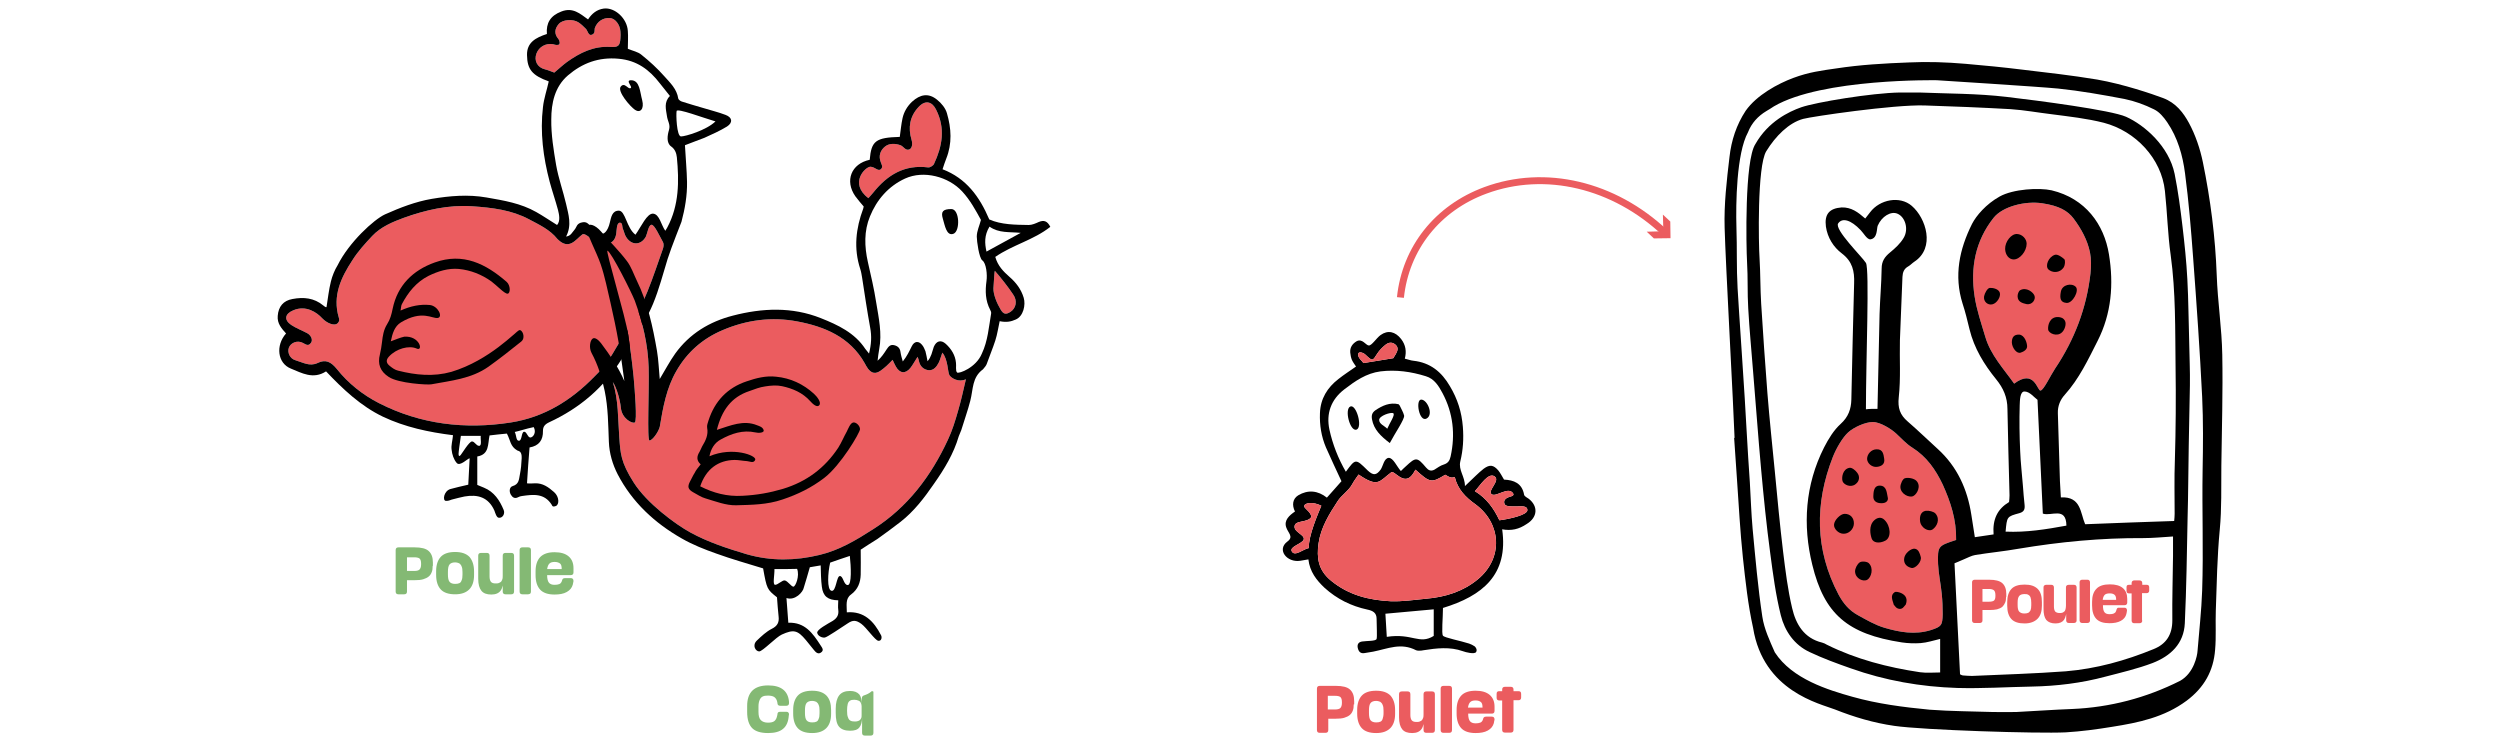 <?xml version="1.0" encoding="utf-8"?>
<!-- Generator: Adobe Illustrator 19.1.0, SVG Export Plug-In . SVG Version: 6.00 Build 0)  -->
<svg version="1.1" id="Calque_1" xmlns="http://www.w3.org/2000/svg" xmlns:xlink="http://www.w3.org/1999/xlink" x="0px" y="0px"
	 viewBox="241 379 1081.1 324" style="enable-background:new 241 379 1081.1 324;" xml:space="preserve">
<style type="text/css">
	.st0{fill:none;}
	.st1{enable-background:new    ;}
	.st2{fill:#84B974;}
	.st3{fill:#EB5C5F;}
</style>
<g>
	<g>
		<rect x="398" y="615.6" class="st0" width="104.9" height="26.4"/>
		<g class="st1">
			<path class="st2" d="M428.1,623.7c0,1.1-0.1,2-0.4,2.7c-0.3,0.8-0.7,1.4-1.3,1.9c-0.6,0.5-1.4,0.9-2.4,1.2
				c-1,0.3-2.2,0.4-3.7,0.4H417v4.9c0,0.4-0.1,0.7-0.3,0.9c-0.2,0.2-0.5,0.3-0.9,0.3h-2.5c-0.4,0-0.7-0.1-0.9-0.3
				c-0.2-0.2-0.3-0.5-0.3-0.9v-17.9c0-0.4,0.1-0.7,0.3-0.9c0.2-0.2,0.5-0.3,0.9-0.3h7c2.9,0,4.9,0.5,6.1,1.6c1.2,1.1,1.8,2.7,1.8,5
				V623.7z M420.2,620H417v5.9h3.2c1,0,1.8-0.2,2.2-0.6c0.4-0.4,0.7-1.1,0.7-2.2v-0.3c0-1.1-0.2-1.9-0.7-2.3
				C422,620.2,421.2,620,420.2,620z"/>
			<path class="st2" d="M446,626.1v1.6c0,2.7-0.7,4.8-2.1,6.2c-1.4,1.4-3.4,2.1-6.1,2.1c-2.8,0-4.9-0.7-6.2-2.1
				c-1.3-1.4-2-3.5-2-6.3v-1.6c0-2.7,0.7-4.8,2-6.2c1.3-1.4,3.4-2.1,6.2-2.1c2.8,0,4.8,0.7,6.2,2.1C445.3,621.3,446,623.4,446,626.1
				z M441,627.5v-1.1c0-1-0.1-1.9-0.4-2.5c-0.2-0.6-0.6-1-1-1.3c-0.5-0.2-1.1-0.4-1.8-0.4c-1.1,0-1.9,0.3-2.4,0.9
				c-0.5,0.6-0.7,1.7-0.7,3.2v1.1c0,1.5,0.2,2.6,0.7,3.2s1.3,0.9,2.4,0.9c0.8,0,1.4-0.1,1.8-0.3c0.5-0.2,0.8-0.6,1-1.2
				C440.9,629.4,441,628.5,441,627.5z"/>
			<path class="st2" d="M458.7,629c0,2.5-0.4,4.3-1.2,5.4c-0.8,1.1-2.1,1.7-4,1.7c-2,0-3.4-0.5-4.3-1.6c-0.9-1.1-1.4-2.8-1.4-5.2
				v-10c0-0.4,0.1-0.7,0.3-0.9c0.2-0.2,0.5-0.3,0.9-0.3h2.5c0.4,0,0.7,0.1,0.9,0.3c0.2,0.2,0.3,0.5,0.3,0.9v9c0,1,0.2,1.8,0.6,2.3
				c0.4,0.5,1.1,0.7,2,0.7c0.5,0,0.9,0,1.2-0.1c0.3-0.1,0.7-0.3,1-0.5c0.3-0.2,0.5-0.6,0.7-1.1c0.2-0.5,0.2-1.1,0.2-1.8v-8.5
				c0-0.4,0.1-0.7,0.3-0.9c0.2-0.2,0.5-0.3,0.9-0.3h2.5c0.4,0,0.7,0.1,0.9,0.3c0.2,0.2,0.3,0.5,0.3,0.9v15.5c0,0.4-0.1,0.7-0.3,0.9
				c-0.2,0.2-0.5,0.3-0.9,0.3h-2.5c-0.4,0-0.7-0.1-0.9-0.3c-0.2-0.2-0.3-0.5-0.3-0.9V629z"/>
			<path class="st2" d="M469.4,636h-2.5c-0.4,0-0.7-0.1-0.9-0.3c-0.2-0.2-0.3-0.5-0.3-0.9v-17.9c0-0.4,0.1-0.7,0.3-0.9
				c0.2-0.2,0.5-0.3,0.9-0.3h2.5c0.4,0,0.7,0.1,0.9,0.3c0.2,0.2,0.3,0.5,0.3,0.9v17.9c0,0.4-0.1,0.7-0.3,0.9
				C470.1,635.8,469.8,636,469.4,636z"/>
			<path class="st2" d="M488.7,631.8c-0.4,1.4-1.2,2.4-2.6,3.2c-1.4,0.8-3.2,1.1-5.3,1.1c-2.8,0-4.9-0.7-6.2-2.1
				c-1.3-1.4-2-3.5-2-6.3v-1.6c0-2.8,0.7-4.8,2-6.2c1.4-1.4,3.4-2.1,6.2-2.1c2.7,0,4.7,0.6,6.1,1.8c1.4,1.2,2.1,2.9,2.1,5.1v1.8
				c0,0.4-0.1,0.7-0.3,0.9c-0.2,0.2-0.5,0.3-0.8,0.3h-10.3c0,1.6,0.3,2.7,0.8,3.3c0.5,0.6,1.3,0.9,2.4,0.9c0.8,0,1.5-0.1,2-0.3
				c0.5-0.2,0.8-0.5,1-0.9c0-0.1,0.1-0.3,0.2-0.5c0.1-0.4,0.2-0.7,0.4-0.9c0.2-0.2,0.5-0.3,1-0.3h2.4c0.8,0,1.2,0.4,1.2,1.3
				C488.9,630.9,488.8,631.3,488.7,631.8z M480.9,622c-1,0-1.8,0.2-2.3,0.7s-0.8,1.2-1,2.4h6.3v-0.1c0-1.1-0.2-1.9-0.7-2.3
				S481.9,622,480.9,622z"/>
		</g>
	</g>
	<g>
		<rect x="763.5" y="675.5" class="st0" width="182.4" height="26.4"/>
		<g class="st1">
			<path class="st3" d="M826.4,683.6c0,1.1-0.1,2-0.4,2.7c-0.3,0.8-0.7,1.4-1.3,1.9c-0.6,0.5-1.4,0.9-2.4,1.2
				c-1,0.3-2.2,0.4-3.7,0.4h-3.2v4.9c0,0.4-0.1,0.7-0.3,0.9c-0.2,0.2-0.5,0.3-0.9,0.3h-2.5c-0.4,0-0.7-0.1-0.9-0.3
				c-0.2-0.2-0.3-0.5-0.3-0.9v-17.9c0-0.4,0.1-0.7,0.3-0.9c0.2-0.2,0.5-0.3,0.9-0.3h7c2.9,0,4.9,0.5,6.1,1.6c1.2,1.1,1.8,2.7,1.8,5
				V683.6z M818.4,679.9h-3.2v5.9h3.2c1,0,1.8-0.2,2.2-0.6c0.4-0.4,0.7-1.1,0.7-2.2v-0.3c0-1.1-0.2-1.9-0.7-2.3
				C820.2,680.1,819.5,679.9,818.4,679.9z"/>
			<path class="st3" d="M844.3,686.1v1.6c0,2.7-0.7,4.8-2.1,6.2c-1.4,1.4-3.4,2.1-6.1,2.1c-2.8,0-4.9-0.7-6.2-2.1
				c-1.3-1.4-2-3.5-2-6.3v-1.6c0-2.7,0.7-4.8,2-6.2c1.3-1.4,3.4-2.1,6.2-2.1c2.8,0,4.8,0.7,6.2,2.1
				C843.6,681.3,844.3,683.3,844.3,686.1z M839.3,687.4v-1.1c0-1-0.1-1.9-0.4-2.5c-0.2-0.6-0.6-1-1-1.3c-0.5-0.2-1.1-0.4-1.8-0.4
				c-1.1,0-1.9,0.3-2.4,0.9c-0.5,0.6-0.7,1.7-0.7,3.2v1.1c0,1.5,0.2,2.6,0.7,3.2s1.3,0.9,2.4,0.9c0.8,0,1.4-0.1,1.8-0.3
				c0.5-0.2,0.8-0.6,1-1.2C839.1,689.3,839.3,688.5,839.3,687.4z"/>
			<path class="st3" d="M856.9,688.9c0,2.5-0.4,4.3-1.2,5.4c-0.8,1.1-2.1,1.7-4,1.7c-2,0-3.4-0.5-4.3-1.6c-0.9-1.1-1.4-2.8-1.4-5.2
				v-10c0-0.4,0.1-0.7,0.3-0.9c0.2-0.2,0.5-0.3,0.9-0.3h2.5c0.4,0,0.7,0.1,0.9,0.3c0.2,0.2,0.3,0.5,0.3,0.9v9c0,1,0.2,1.8,0.6,2.3
				s1.1,0.7,2,0.7c0.5,0,0.9,0,1.2-0.1s0.7-0.3,1-0.5c0.3-0.2,0.5-0.6,0.7-1.1c0.2-0.5,0.2-1.1,0.2-1.8v-8.5c0-0.4,0.1-0.7,0.3-0.9
				c0.2-0.2,0.5-0.3,0.9-0.3h2.5c0.4,0,0.7,0.1,0.9,0.3c0.2,0.2,0.3,0.5,0.3,0.9v15.5c0,0.4-0.1,0.7-0.3,0.9
				c-0.2,0.2-0.5,0.3-0.9,0.3h-2.5c-0.4,0-0.7-0.1-0.9-0.3c-0.2-0.2-0.3-0.5-0.3-0.9V688.9z"/>
			<path class="st3" d="M867.7,695.9h-2.5c-0.4,0-0.7-0.1-0.9-0.3c-0.2-0.2-0.3-0.5-0.3-0.9v-17.9c0-0.4,0.1-0.7,0.3-0.9
				c0.2-0.2,0.5-0.3,0.9-0.3h2.5c0.4,0,0.7,0.1,0.9,0.3c0.2,0.2,0.3,0.5,0.3,0.9v17.9c0,0.4-0.1,0.7-0.3,0.9
				C868.4,695.8,868.1,695.9,867.7,695.9z"/>
			<path class="st3" d="M887,691.7c-0.4,1.4-1.2,2.4-2.6,3.2c-1.4,0.8-3.2,1.1-5.3,1.1c-2.8,0-4.9-0.7-6.2-2.1c-1.3-1.4-2-3.5-2-6.3
				v-1.6c0-2.8,0.7-4.8,2-6.2s3.4-2.1,6.2-2.1c2.7,0,4.7,0.6,6.1,1.8s2.1,2.9,2.1,5.1v1.8c0,0.4-0.1,0.7-0.3,0.9
				c-0.2,0.2-0.5,0.3-0.8,0.3h-10.3c0,1.6,0.3,2.7,0.8,3.3c0.5,0.6,1.3,0.9,2.4,0.9c0.8,0,1.5-0.1,2-0.3c0.5-0.2,0.8-0.5,1-0.9
				c0-0.1,0.1-0.3,0.2-0.5c0.1-0.4,0.2-0.7,0.4-0.9c0.2-0.2,0.5-0.3,1-0.3h2.4c0.8,0,1.2,0.4,1.2,1.3
				C887.1,690.8,887.1,691.3,887,691.7z M879.1,681.9c-1,0-1.8,0.2-2.3,0.7s-0.8,1.2-1,2.4h6.3v-0.1c0-1.1-0.2-1.9-0.7-2.3
				S880.2,681.9,879.1,681.9z"/>
			<path class="st3" d="M895.5,694.6c0,0.4-0.1,0.7-0.3,0.9c-0.2,0.2-0.5,0.3-0.9,0.3h-2.5c-0.4,0-0.7-0.1-0.9-0.3
				c-0.2-0.2-0.3-0.5-0.3-0.9v-12.7h-1.3c-0.7,0-1.1-0.4-1.1-1.1V679c0-0.8,0.4-1.1,1.1-1.1h1.3v-0.7c0-0.4,0.1-0.7,0.3-0.9
				s0.5-0.3,0.9-0.3h2.5c0.4,0,0.7,0.1,0.9,0.3c0.2,0.2,0.3,0.5,0.3,0.9v0.7h2.2c0.8,0,1.1,0.4,1.1,1.2v1.5c0,0.4-0.1,0.7-0.3,0.9
				s-0.5,0.3-0.8,0.3h-2.2V694.6z"/>
		</g>
	</g>
	<g>
		<path class="st3" d="M380.3,516.6c-2.2-2.4-6.9-5.8-12.5-3.4c-3.6,1.5-4.1,4.1-0.9,6.3c2.1,1.4,4.5,2.3,6.8,3.5
			c1.8,0.9,2.7,3,1.8,4.2c-1.1,1.6-2,0.9-3.5,0.1c-2.4-1.3-5.3-0.1-6.1,2.1c-0.7,2,0.4,4.7,2.9,5.4c3.1,0.9,6.1,2.8,9.5,1.2
			c3.6-1.8,5.9-0.4,8.3,2.5c5,6.3,11.3,11.3,18.4,14.9c17.9,9.1,37.1,11.4,56.9,8.3c14.5-2.3,26.2-9.6,36.3-20c2-2,4-4,5.6-6.4
			c2.8-4.1,5-8.6,7.9-12.7c7.8-11,11.6-23.7,16-36.1c0.3-0.9,0.4-2.1,0-2.8c-1.4-2.4-3.7-7.7-5-7.5c-1.3,0.2-1.7,3.6-2.4,5.1
			c-2,3.7-6,4-8.4,0.4c-0.8-1.1-1-2.6-1.6-3.9c-0.3-0.7,0-2.6-1.3-2.5c-1.4,0.1-1.3,3.3-1.5,4.6c-0.6,4.6-4.1,5.3-8,4.1
			c-2.2-0.7-5.4-4.6-6.7-3.6c-2.8,2.1-5.6,6.9-10.5,2.2c-0.1-0.1-0.2-0.2-0.3-0.3c-3.2-4-7.8-6.1-12.1-8.4
			c-7.6-4.1-16.1-5.1-24.7-5.7c-10.3-0.7-20.1,1.6-29.6,5c-4.9,1.8-9.9,3.9-13.6,7.8c-3.1,3.3-6.2,6.7-8.6,10.5
			c-4.9,7.5-8.7,15.4-5.9,24.8c0.2,0.8,0.5,1.5-0.6,2.6C385.6,520,382.5,518.9,380.3,516.6z"/>
		<path class="st3" d="M497,394c-1.5,0.7-1.9-1.8-2.6-2.5c-1-1-2-2-3.2-2.8c-2.4-1.6-6.9-1.3-8.6,0.7c-1.7,2-2.1,4.2-0.1,6.5
			c0.4,0.4,1,2.3-0.1,2.5c-1.1,0.2-1.7-0.2-2.3-0.3c-3.2-0.5-6,1.2-7.1,4c-1.2,3.2,0.4,6.1,3.7,6.9c1.3,0.3,2.6,0.9,4,1.4
			c1.8-1.5,3.6-3.2,5.5-4.6c5.6-4,11.6-7,18.9-6.5c3.2,0.2,4-0.5,4.2-3.7c0.1-1,0.1-2,0-3c-0.2-3-2.3-5.7-4.6-5.8
			c-2.9-0.2-5.5,1.5-6.5,4.4C498,392,498.5,393.4,497,394z"/>
		<g>
			<path d="M537.2,441.8c0.3,5.7,0.8,10.8,0.9,15.9c0.1,5.8-0.9,11.6-2.4,17.2c-0.1,0.4-4.4,11-6,16.1c-2,6.5-3.7,13.1-6.3,19.4
				c-2.2,5.3-5.3,10.3-8.1,15.4c-1.6,2.8-3.6,5.4-5.3,8.2c-7.7,12.5-18.3,21.5-31.5,27.6c-1.9,0.9-2.7,1.9-2.7,3.7
				c0.1,4-1.7,6.5-5.8,7.2c-0.4,5.2-0.8,10.2-1.1,15.5c1.2,0.2,2.5,0,3.5,0c3.3-0.1,5.7,1.6,8.2,3.8c2.3,2,2.3,5.4,0.8,6
				s-1.6-0.1-1.8-0.5c-3.2-5.1-8-4.5-12.9-3.8c-0.6,0.1-1.1,0.2-1.6,0.5c-1.5,0.8-2.5,0.1-3.2-1.1c-0.8-1.4-0.6-3.3,0.8-3.7
				c2.8-0.8,2.7-3,3.1-4.9c0.5-2.4,0.7-4.8,0.8-7.2c0.1-3.1-1.3-3-1.9-3.3c-3.1-1.8-2.9-4.3-4.5-7.3c-2.4,0.2-4.9,0.5-7.5,0.8
				c-0.8,3.7,0,8.2-5.3,9.1c0,4.2,0,8.1,0,12.3c0.9,0.4,1.9,0.8,2.9,1.2c4.4,1.8,6.8,5.5,8.5,9.6c0.7,1.6-0.4,3.6-2.1,3.4
				c-1-0.1-1.5-2-1.9-3.1c-2.6-5.8-7.2-7.1-12.9-6.1c-1.7,0.3-3.3,0.8-5,1.2c-1.1,0.2-1.7,0.8-3.1,0.7c-1.5-0.1-0.9-4.2,1.9-5.1
				c2.4-0.7,4.9-1.2,7.8-1.9c0.2-3.4,0.4-8.1,0.6-11.4c-0.7-0.1-4.2,3.7-5.6,2c-1.3-1.5-2-3.7-2.2-5.7c-0.3-1.9,0.4-3.9,0.6-6.3
				c-10.5-1.3-20.8-3.5-30.3-8c-9.6-4.6-17.3-11.9-24.6-19.6c-5.6,3.6-10.5,0.7-15.2-1.2c-5.8-2.3-6.7-10-2.1-15.2
				c-1.9-2.1-3.9-4.3-3.6-7.6c0.3-4,2.4-6.6,6.4-7.3c4.8-0.9,9.3-0.5,13.3,2.8c0.3,0.3,0.7,0.5,1,0.7c0.1,0.1,0.3,0,0.4,0
				c0.6-3.7,1-7.5,1.9-11.1c0.6-2.4,1.6-4.9,2.9-7c4.9-9.9,15.7-19.8,20.5-22c6.5-2.9,13.2-5.5,20.2-6.7c7.8-1.3,15.7-2,23.7-0.6
				c7.5,1.3,14.8,2.5,21.5,6.3c2.7,1.5,6.4,4,9,5.6c1.5-1.7,0.9-4.5,0.4-6.5c-1.1-4.1-2.5-8.1-3.6-12.2c-2.8-10.6-4.2-21.4-2.9-32.3
				c0.4-3.7,1.7-7.4,2.5-11.1c-7.2-2.6-9.3-5.2-9.4-11.4c-0.1-5.4,3.7-7.5,8.6-9.1c-0.4-4.7,1.5-7.9,6.2-9.7c5-2,8.1,0.9,11.6,3.4
				c1.6-2.5,3.8-4.3,6.8-4.7c4.8-0.6,10.1,4.3,10.4,9.7c0.2,2.5,0,5.1,0,7.7c2.1,0.9,4.4,1.3,5.9,2.6c3.5,2.8,6.9,5.9,9.9,9.3
				c2.5,2.8,5.4,5.5,6,9.6c0.1,0.5,0.9,1.1,1.5,1.3c3.1,1,6.2,1.9,9.3,2.8c3.2,1,6.6,1.8,9.7,3c2.9,1.1,3.2,3.3,0.6,5
				c-3.1,1.9-6.5,3.4-9.8,4.9C542.9,439.7,540.1,440.6,537.2,441.8z M467.6,565.7c1.2-0.1,1.5,2.4,2.7,2.5c1.2,0,2.8-2.1,1.5-4.5
				c-3.8,0.8-5.8,1.6-8.2,2.1c0.8,1.6,0.5,3.8,1.8,3.8C466.8,569.6,466.4,565.9,467.6,565.7z M380.3,516.6
				c-2.2-2.4-6.9-5.8-12.5-3.4c-3.6,1.5-4.1,4.1-0.9,6.3c2.1,1.4,4.5,2.3,6.8,3.5c1.8,0.9,2.7,3,1.8,4.2c-1.1,1.6-2,0.9-3.5,0.1
				c-2.4-1.3-5.3-0.1-6.1,2.1c-0.7,2,0.4,4.7,2.9,5.4c3.1,0.9,6.1,2.8,9.5,1.2c3.6-1.8,5.9-0.4,8.3,2.5c5,6.3,11.3,11.3,18.4,14.9
				c17.9,9.1,37.1,11.4,56.9,8.3c14.5-2.3,26.2-9.6,36.3-20c2-2,4-4,5.6-6.4c2.8-4.1,5-8.6,7.9-12.7c7.8-11,11.6-23.7,16-36.1
				c0.3-0.9,0.4-2.1,0-2.8c-1.4-2.4-3.7-7.7-5-7.5c-1.3,0.2-1.7,3.6-2.4,5.1c-2,3.7-6,4-8.4,0.4c-0.8-1.1-1-2.6-1.6-3.9
				c-0.3-0.7,0-2.6-1.3-2.5c-1.4,0.1-1.3,3.3-1.5,4.6c-0.6,4.6-4.1,5.3-8,4.1c-2.2-0.7-5.4-4.6-6.7-3.6c-2.8,2.1-5.6,6.9-10.5,2.2
				c-0.1-0.1-0.2-0.2-0.3-0.3c-3.2-4-7.8-6.1-12.1-8.4c-7.6-4.1-16.1-5.1-24.7-5.7c-10.3-0.7-20.1,1.6-29.6,5
				c-4.9,1.8-9.9,3.9-13.6,7.8c-3.1,3.3-6.2,6.7-8.6,10.5c-4.9,7.5-8.7,15.4-5.9,24.8c0.2,0.8,0.5,1.5-0.6,2.6
				C385.6,520,382.5,518.9,380.3,516.6z M515.8,480.5c2.5-3.5,5-9.4,7.7-9.1c2.7,0.3,3.4,4.9,5.2,7.4c0.3-0.6,0.7-1,0.9-1.5
				c5.1-9.6,5.1-19.9,4.1-30.3c-0.2-1.8-0.8-3.5-2.5-4.7c-2.1-1.5-1.6-4.8-0.9-7.1c0.7-2.4-0.6-3.7-0.9-6.1
				c-0.4-2.8-1.4-5.9,1.3-8.6c-1.5-1.9-2.9-3.6-4.3-5.4c-4.6-6-10-10-17.9-10.7c-8.6-0.8-15.7,1.9-21.9,7.2c-5.7,4.9-7.2,12-7.2,19
				c-0.1,6.6,1,13.3,2.1,19.8c1,5.7,3,11.2,4.3,16.8c1,4.5,2.6,9.1,0,14.1c2.1-0.3,2.6-1.8,3.6-2.9c1.1-1.2,0.8-2.9,3.7-3.3
				c2.9-0.4,3.5,3.1,5.3,4.2c2.6,1.6,4.2,1.1,5.5-1.6c0.4-0.8,0.6-1.6,0.8-2.4c0.6-2.4,1-5.2,3.9-5.2S511.9,477.6,515.8,480.5z
				 M497,394c-1.5,0.7-1.9-1.8-2.6-2.5c-1-1-2-2-3.2-2.8c-2.4-1.6-6.9-1.3-8.6,0.7c-1.7,2-2.1,4.2-0.1,6.5c0.4,0.4,1,2.3-0.1,2.5
				c-1.1,0.2-1.7-0.2-2.3-0.3c-3.2-0.5-6,1.2-7.1,4c-1.2,3.2,0.4,6.1,3.7,6.9c1.3,0.3,2.6,0.9,4,1.4c1.8-1.5,3.6-3.2,5.5-4.6
				c5.6-4,11.6-7,18.9-6.5c3.2,0.2,4-0.5,4.2-3.7c0.1-1,0.1-2,0-3c-0.2-3-2.3-5.7-4.6-5.8c-2.9-0.2-5.5,1.5-6.5,4.4
				C498,392,498.5,393.4,497,394z M533.6,427c-0.3,1.3,0,11,1.9,11s11-2.7,14.9-6.5C545.2,430,533.9,425.7,533.6,427z M445.1,569.9
				c1.2,0,1.8,1.9,3.1,1.9s0.5-3.1,0.7-4.3c-3.1,0-5.9,0-8.6,0c-0.4,2.8-1,6.9-1,7.8c0,0.9,0.3,1.2,0.9,0.5
				C440.8,575.1,443.9,569.9,445.1,569.9z"/>
			<path d="M414.2,513.3c4.5-2,8.5-2.8,12.7-2.4c3.5,0.4,5.8,5.2,3.4,5.6c-2.4,0.4-6.7-3.6-15.9,1.9c-2.8,1.7-3.7,4.8-4.4,8.2
				c2.2-0.8,4-1.6,5.8-2c6.8-0.5,8.4,6.6,5.3,5.1c-3.2-1.4-8.7,0-11.9,3.5c-1.4,1.5-1.2,2.8,0.3,4c1.1,0.9,2.3,1.8,3.7,2.1
				c7.6,1.9,15.2,2.7,23,0.5c16.6-5,28-17.6,29.3-18c1.3-0.5,3,3.2,0.9,4.9c-4.6,3.7-9.3,7.4-14.2,10.9c-7.4,5.2-16.1,6-24.7,7.6
				c-1.5,0.3-14.2-0.4-18.4-3.2c-3.7-2.4-4.9-5.6-3.8-9.8c0.4-1.7,0.7-3.5,0.9-5.3c0.3-2.7,0.7-5.3,2.2-7.7c1.3-2,1.9-4.2,2.4-6.7
				c2.1-10.1,8.7-16.6,18.2-20c12.3-4.4,22.1,0.6,31.1,8.4c1.7,1.5,1.7,5,0.4,5.1c-1.3,0.1-4.7-3.6-7-5.3c-4.2-3-9-4.9-14.1-5.4
				c-4.6-0.4-9,1-13.1,3c-5.3,2.7-8.8,7.1-11.5,12.2C414.4,511.2,414.5,512,414.2,513.3z"/>
			<path d="M513.9,413.7c3.8,0,3.8,5,4.8,8.6c1,3.9-0.9,5.7-3.1,4.2s-7.7-8-6.2-10c1.7-2.2,3.2,1.3,4.3,0.6
				C514.8,416.6,511.2,413.7,513.9,413.7z"/>
		</g>
	</g>
	<g>
		<path class="st3" d="M1086.9,612.5c0.2-8.7-2.4-16.5-5.8-24c-3-6.3-6.9-12-13.1-15.9c-2.6-1.6-4.7-4-7-6.1c-1.9-1.8-6.8-5-10.1-5
			c-3.3,0-8.3,2.3-10.7,4.5s-5.1,6.8-6.6,10.6c-7.9,20.2-7.8,40.1,2.5,59.6c2,3.7,4.5,6.7,8.1,8.7c3.8,2.1,7.7,4.4,11.8,5.6
			c6.5,1.9,13.1,3.1,19.9,1c4.6-1.5,5.1-2,5.2-6.9c0-2.9-0.1-5.8-0.4-8.7c-0.4-4.3-1.4-8.7-1.6-13
			C1078.9,615.1,1079,615.1,1086.9,612.5z"/>
		<path class="st3" d="M1123.4,547.9c1.4-0.2,4.3-6.5,6.3-9.5c8.4-12.5,13.6-26.2,15.3-41.1c0.3-3,0.4-6.2-0.2-9.1
			c-1.1-5.4-3.8-10.3-7.1-14.7c-2.5-3.3-6.2-5.5-13.6-6.6c-7.4-1.1-17.1,1.4-21,6.3c-7.9,10-10.1,21.6-8.2,34
			c0.9,5.9,2.9,11.7,4.6,17.4c2.3,7.9,7.9,13.8,12.5,20.3C1120.8,538.3,1122,548.1,1123.4,547.9z"/>
		<g>
			<path d="M991.1,568.4c-0.4-12.4-3.9-75.7-4.3-90.9c-0.3-10.3,0.9-20.4,2.1-30.6c0.8-7.2,3-13.9,7-20c4.8-6.8,13.9-11.7,20.6-14.2
				c6.7-2.5,12.2-3.2,18.5-4.1c10.4-1.6,20.9-2.2,31.5-2.6c8.1-0.4,16.4-0.1,24.5,0.6c8.2,0.7,16.3,1.5,24.4,2.5
				c10.8,1.3,21,2.4,32.5,4.3c11.4,2,23.7,6.2,28.5,8c5.6,2.1,8.8,6.4,11.2,10.8c2.8,5.2,4.8,11.1,6,16.9c3.3,16.1,5.4,32.4,6,48.9
				c0.4,11.5,2.2,22.9,2.4,34.4c0.3,16-0.2,32-0.4,47.9c-0.1,9.3,0.2,18.6-0.7,27.9c-1.1,11.6-1.3,23.2-1.7,34.9
				c-0.2,5.6,0.2,11.3-0.3,16.9c-0.7,9.1-4.7,16.3-12.3,22c-9.7,7.2-20.8,9.5-32.2,11.3c-6.7,1.1-13.4,2-20.1,2.4
				c-12.2,0.6-61.7-1-74.1-2.8c-9-1.3-17.4-3.8-25.7-7.1c-6.4-2.5-31-7.8-35.4-35.3c-2.2-9.9-3.3-20.2-4.4-30.3
				c-1.2-11.4-1.8-22.9-2.6-34.4c-0.4-5.8-0.8-11.7-1.2-17.5C991,568.4,991.1,568.4,991.1,568.4z M1102.8,686.9
				c3.5,0,6.8,0.1,10.1,0c8-0.4,16-1,24.1-1.3c16.5-0.7,32.1-4.8,46.8-12.2c6-3.4,7.4-11,7.5-12.9c0.7-8.7,1.7-17.4,2-26.1
				c0.6-17.4-0.1-34.8,0.2-52.1c0.2-10.6,0.3-21.2-0.2-31.7c-1-20.1-2.4-40.1-3.9-60.1c-0.9-12.2-1.9-24.4-3.5-36.5
				c-1-7.8-3.2-15.5-7.7-22.1c-1.5-2.2-3.4-4.5-5.7-5.6c-4-2-8.4-3.6-12.8-4.5c-9.5-1.8-19-3.5-28.7-4.5c-8.1-0.8-52.4-3.6-52.4-3.6
				s-49.7-0.9-70.5,11.3c-1.1,0.7-2.1,1.4-3.2,2c-3.7,2.2-6.5,5.3-8,9.2c-5,9.1-5.3,31-5,41.1c0.3,8.8,0,17.6,0.5,26.3
				c0.4,7.8,3.3,48.8,3.9,61.6c0.4,7.5,0.9,15,1.4,22.4c0.4,6.7,0.6,13.4,1.2,20.1c1.2,12.7,2.3,25.4,4.2,38
				c0.8,5.3,3.2,10.4,5.4,15.4c7.5,11.6,23.2,16.3,33.5,19.2c11,3.1,22.1,4.5,33.4,5.6C1084.8,686.6,1094,686.6,1102.8,686.9z"/>
			<path d="M1070.9,419c12.2,0.5,25.1,0.4,37.8,1.9c13.6,1.6,45.2,5.7,51.7,8.6c8,3.6,18.5,12.7,21,24.7c1.5,7.5,2.5,15.1,3.4,22.7
				s1.7,15.2,2.1,22.9c0.5,9.1,0.5,18.2,0.8,27.3c0.1,6.2,0.4,12.3,0.3,18.5c-0.1,8.7-0.4,17.4-0.5,26.1
				c-0.2,10.4-0.2,20.9-0.5,31.3c-0.3,15.2-0.5,30.3-1.2,45.5c-0.4,8.9-6.2,14.2-13.9,17.2c-6.6,2.5-13.5,4.1-20.4,5.9
				c-10.4,2.8-21.1,4.1-31.9,4.3c-10.7,0.2-21.5,0.9-32.2,0.6c-15.8-0.5-31.2-3.2-46.1-8.5c-6-2.1-12-4.3-17.7-7
				c-6.7-3.1-10.8-9.1-12.5-15.9c-2.2-8.8-3.4-17.9-4.6-27c-1.6-11.9-2.8-23.9-3.9-35.9c-1.3-14.2-2.3-28.4-3.5-42.6
				c-0.7-9.1-1.6-18.2-2.1-27.3c-0.4-6.6-0.1-13.2-0.5-19.8c-0.4-7.3-1.1-44.1,3.6-51.2c5.5-9.7,14.4-14,19.8-15.9
				c6.3-2.2,30.5-6.2,42.7-6.4C1065.2,419,1067.7,419,1070.9,419z M1047.6,473.5c1-1.3,1.6-2,2.1-2.7c4.2-5.6,12.9-7.2,18-2.8
				c6.2,5.3,10.3,18.2,1.1,24.2c-0.9,0.6-1.7,1.5-2.6,2c-1.8,1-2.4,2.5-2.5,4.5c-0.3,9.1-0.8,18.3-1.1,27.4
				c-0.2,8.2,0.4,16.5-0.5,24.7c-0.5,4.6,0.5,7.6,3.9,10.5c4.4,3.8,8.6,7.9,12.9,11.8c8.5,7.7,12.9,17.5,14.6,28.6
				c0.5,3.2,1,6.4,1.5,9.6c2.8-0.4,5.5-0.8,8.1-1.2c-0.5-6.6,1.7-11,6.7-14c0.1-1,0.2-2,0.2-2.9c-0.3-12.4-0.7-24.9-0.9-37.3
				c0-5.1-1.8-9.1-4.9-12.9c-5.2-6.4-9.5-13.4-11.5-21.6c-0.9-3.7-1.8-7.5-3-11.1c-3.8-12.1-1.4-23.5,4.1-34.5
				c1.8-3.5,6-8.5,11.9-11.8s17.1-3.9,22.5-2.7c14.6,3.5,22.7,14.7,24.8,27.7c2.1,12.9,1.1,25.6-4.9,37.4c-4.1,8.1-8,16.4-14.2,23.3
				c-2,2.2-3.1,4.9-3,8c0.3,9.8,0.6,19.6,0.9,29.4c0.1,2.3,0.3,4.7,0.4,7c8.8-0.5,8.4,6.8,10.5,11.6c12.9-0.5,25.6-1,38.5-1.4
				c0.1-1,0.2-2.1,0.2-3.1c0-7.7-0.2-15.4,0.1-23.1c0.4-13.5,0.5-27,0.3-40.5c-0.2-16.1,0.1-32.2-2.1-48.2
				c-1.3-9.2-1.5-18.6-2.5-27.8c-1.5-14.1-12.7-25.9-26.4-29.5c-7.5-1.9-15-2.7-22.6-3.7c-5.9-0.7-11.8-1.8-17.8-2.2
				c-12.4-0.7-24.8-1.2-37.2-1.6c-13.4-0.4-48.7,4.8-52.4,5.8c-6.3,1.7-12,7.5-16,14s-3.3,40.5-2.9,46.3c0.4,6.5,0.3,13.1,0.7,19.6
				c0.8,12.9,1.7,25.8,2.7,38.7c0.9,11.3,2.1,22.5,3.2,33.8c1.1,11.6,2.2,23.3,3.6,34.9c1,8.1,2,16.3,3.9,24.3
				c1.6,6.9,5.1,13,13,14.9c0.7,0.2,1.4,0.5,2,0.9c12.7,6.3,26.3,9.8,40.3,11.9c2.8,0.4,5.8,0.1,8.7,0.1c0-4.9,0-9.7,0-14.5
				c-3,0.7-5.7,1.6-8.4,1.8c-2.7,0.2-5.5,0.1-8.2-0.3c-23.4-3.6-33.5-12.2-38.7-33.6c-4.2-17.1-3.1-34.5,5.1-50.7
				c1.9-3.7,4.2-7.5,7.2-10.2c3.3-3,4.5-6.4,4.6-10.5c0.4-16.8,0.7-33.5,1.2-50.3c0.2-5.2-0.7-9.4-5.3-12.9
				c-3.6-2.7-6.2-6.8-6.9-11.6c-0.7-5.4,1.5-7.9,6.8-8.3C1041.6,468.6,1044.4,470.7,1047.6,473.5z M1088.6,670.6
				c0.4,0.2,0.9,0.5,1.4,0.5c1.3,0.1,2.6,0.2,3.8,0.2c13.5-0.6,27-1,40.5-2c13.2-1.1,25.8-4.6,38-9.6c5.5-2.2,8.1-6.3,8.1-12.4
				c-0.1-9.3,0.2-18.6,0.3-27.9c0-2.9,0-5.7,0-8.4c-4.7,0.3-8.8,0.7-12.9,0.7c-18.1-0.1-36,1.6-53.9,4.6c-6.2,1.1-12.5,1.7-18.7,2.7
				c-1.7,0.3-3.3,1.2-5,1.9c-1.4,0.6-2.8,1.2-4,1.7C1087,638.5,1087.8,654.5,1088.6,670.6z M1086.9,612.5c0.2-8.7-2.4-16.5-5.8-24
				c-3-6.3-6.9-12-13.1-15.9c-2.6-1.6-4.7-4-7-6.1c-1.9-1.8-6.8-5-10.1-5c-3.3,0-8.3,2.3-10.7,4.5s-5.1,6.8-6.6,10.6
				c-7.9,20.2-7.8,40.1,2.5,59.6c2,3.7,4.5,6.7,8.1,8.7c3.8,2.1,7.7,4.4,11.8,5.6c6.5,1.9,13.1,3.1,19.9,1c4.6-1.5,5.1-2,5.2-6.9
				c0-2.9-0.1-5.8-0.4-8.7c-0.4-4.3-1.4-8.7-1.6-13C1078.9,615.1,1079,615.1,1086.9,612.5z M1123.4,547.9c1.4-0.2,4.3-6.5,6.3-9.5
				c8.4-12.5,13.6-26.2,15.3-41.1c0.3-3,0.4-6.2-0.2-9.1c-1.1-5.4-3.8-10.3-7.1-14.7c-2.5-3.3-6.2-5.5-13.6-6.6
				c-7.4-1.1-17.1,1.4-21,6.3c-7.9,10-10.1,21.6-8.2,34c0.9,5.9,2.9,11.7,4.6,17.4c2.3,7.9,7.9,13.8,12.5,20.3
				C1120.8,538.3,1122,548.1,1123.4,547.9z M1052.9,555.8c0.3-14,0.6-27.5,0.9-41c0.2-6.6,0.8-13.1,0.9-19.7c0-3.1,1.3-5,3.6-6.9
				c2.2-1.8,4.5-3.9,5.9-6.3c2.3-3.8,0.7-9.1-2.7-10.5c-2.8-1.2-6.8,1.2-8.5,5.2c-0.5,1.2,0,5.4-3.1,5.9c-1.5,0.2-3-2.7-4.3-4
				c-4.2-4.4-7.9-5.5-9.7-2.9c-1.8,2.6,10.4,14.5,12,17.1c1.6,2.6,0,42.1,0,63.3C1049.3,555.8,1050.9,555.8,1052.9,555.8z
				 M1116.6,548.3c-2.2-0.2-2.1,4.2-2.2,6c-0.2,6.6-0.1,13.1,0.2,19.7c0.2,5.1,0.8,10.1,1.2,15.2c0.2,2.7,0.4,5.3,0.7,8
				c0.2,1.9-0.1,3.1-2.2,3.7c-5.5,1.5-5.4,1.5-6,8c8.9,0.4,17.6-1,26.3-2.6c-0.1-8.4-6.6-3.9-10.2-5.2c-0.8-16.4-1.5-32.7-2.3-49.2
				C1120.7,550.9,1118.8,548.4,1116.6,548.3z"/>
			<path d="M1056.3,612.8c-2.7,1.4-5.3,0.9-5.9-0.9c-0.6-1.7-1.4-5.6,1.1-7.9c1.3-1.2,3-1.6,4.4-0.2
				C1058.6,606.4,1059,611.4,1056.3,612.8z"/>
			<path d="M1042.7,605.5c-0.1,2.4-2.3,4.5-4.7,4.3c-2-0.1-4-2.1-3.9-3.9c0.1-2,2.8-4.7,4.6-4.7
				C1041.2,601.2,1042.8,603,1042.7,605.5z"/>
			<path d="M1068.4,593.5c-1.7,0.9-5.5-0.8-5.6-3.9c0-1.3,1-3.6,2-3.8c1.5-0.4,3.9,0.1,4.9,1.1
				C1071.9,589.1,1070.1,592.6,1068.4,593.5z"/>
			<path d="M1048.5,629.7c-1.7,1-5.2-0.4-5.3-3.6c0-1.3,0.9-3.1,2-3.9c0.9-0.6,3.1-0.4,3.9,0.3
				C1051.4,624.7,1050.2,628.7,1048.5,629.7z"/>
			<path d="M1076.8,607.9c-1.8,1.3-5.3-0.7-5.5-3.7c-0.2-1.9,0.3-3.9,2.4-4.3c1.4-0.2,3.5,0.3,4.3,1.2
				C1080.1,603.6,1078.6,606.6,1076.8,607.9z"/>
			<path d="M1069.1,616.3c1.6,0.3,2.1,2,2.5,3.5c0.6,2-2.3,5.2-4,4.8c-1.8-0.4-3.3-1.6-3.2-3.8
				C1064.5,618.3,1067.5,616,1069.1,616.3z"/>
			<path d="M1052.5,573.3c2.8-0.1,3,2.2,3.3,4.1c0.4,2.3-1.2,3.3-3.2,3.5c-2.1,0.2-4.1-1.5-4.2-3.4
				C1048.4,575.3,1050.3,573.3,1052.5,573.3z"/>
			<path d="M1037.8,587.1c-0.5-1.5,0-5.3,3-5.8c1-0.2,2.6,1.1,3.3,2.1c1.3,1.6,1,3.7-0.6,4.9
				C1041.4,590.1,1038.3,588.6,1037.8,587.1z"/>
			<path d="M1064.3,641.4c-1.1,1.5-2.9,0.9-3.6,0c-0.8-0.9-0.8-0.9-0.9-1.4c-0.5-1.7-1.4-3.6,0.5-4.9c0.6-0.4,2,0,2.9,0.4
				c2.1,1,2.8,2.7,1.9,5C1064.9,640.8,1065.4,640,1064.3,641.4z"/>
			<path d="M1054,589c3,0.1,2.9,3.4,3.3,4.9c0.5,1.6-0.7,2.7-2.5,2.7c-2.2,0.1-3.8-0.9-3.7-3C1051.2,592.4,1051,588.9,1054,589z"/>
			<path d="M1111.8,491.2c-2,0-3.6-1.9-3.7-4.5c-0.1-3.2,2.7-6.7,5.2-6.5c2.2,0.1,4.1,2.1,4.1,4.2
				C1117.4,487.6,1114.5,491.2,1111.8,491.2z"/>
			<path d="M1126.8,495.5c-1.5-1.5,0-5.4,2.8-6.3c1.1-0.4,3,0.9,4.1,1.9c0.5,0.6,0.3,2.5-0.2,3.4
				C1131.7,497.3,1128.4,497,1126.8,495.5z"/>
			<path d="M1117.6,528.8c0,1.4-1.5,2.3-2.8,2.7c-1.7,0.6-3.7-2.1-3.8-4.4c0-2.1,0.8-3.5,3.2-3.4
				C1116.6,523.9,1117.6,527.4,1117.6,528.8z"/>
			<path d="M1126.7,521.5c-0.2-1.7,0.6-5.6,4.4-5.4c1,0.1,2.2,0.3,2.9,1.7c0.7,1.4-0.2,3.9-1.3,4.9
				C1130.6,524.8,1126.9,523.2,1126.7,521.5z"/>
			<path d="M1134.7,510c-2.6-0.2-3.1-1.8-2.5-4.9c0.6-3.1,4.7-3.8,6.4-2.1C1140.3,504.6,1137.3,510.2,1134.7,510z"/>
			<path d="M1120.8,506.9c0.6,1.5-0.9,4.1-3.5,3.6c-1.8-0.4-3.7-1-3.8-3.2c-0.1-0.9,0.4-2.4,1.1-2.8
				C1117.3,503,1120.3,505.4,1120.8,506.9z"/>
			<path d="M1105.8,505.6c0.5,1.7-1.2,4.5-3.2,5s-4-1.2-3.6-3.5c0.3-1.4,1.4-3.4,2.4-3.6C1102.7,503.4,1105.3,503.9,1105.8,505.6z"
				/>
		</g>
		<rect x="1082" y="629.7" class="st0" width="104.9" height="26.4"/>
		<g class="st1">
			<path class="st3" d="M1108.5,637.1c0,1-0.1,1.8-0.4,2.5c-0.3,0.7-0.7,1.3-1.2,1.8c-0.6,0.5-1.3,0.8-2.3,1.1
				c-0.9,0.2-2.1,0.3-3.4,0.3h-2.9v4.5c0,0.4-0.1,0.6-0.3,0.8c-0.2,0.2-0.5,0.3-0.8,0.3h-2.3c-0.4,0-0.6-0.1-0.8-0.3
				s-0.3-0.5-0.3-0.8v-16.5c0-0.4,0.1-0.6,0.3-0.8s0.5-0.3,0.8-0.3h6.4c2.6,0,4.5,0.5,5.6,1.5c1.1,1,1.7,2.5,1.7,4.6V637.1z
				 M1101.2,633.7h-2.9v5.5h2.9c1,0,1.7-0.2,2.1-0.5c0.4-0.4,0.6-1,0.6-2v-0.3c0-1-0.2-1.7-0.6-2.1
				C1102.8,633.9,1102.1,633.7,1101.2,633.7z"/>
			<path class="st3" d="M1124,639.4v1.5c0,2.5-0.6,4.4-1.9,5.7c-1.3,1.3-3.2,2-5.6,2c-2.6,0-4.5-0.6-5.7-1.9
				c-1.2-1.3-1.8-3.2-1.8-5.8v-1.5c0-2.5,0.6-4.4,1.8-5.7c1.2-1.3,3.1-1.9,5.7-1.9c2.6,0,4.4,0.6,5.7,1.9S1124,636.9,1124,639.4z
				 M1119.4,640.7v-1c0-1-0.1-1.7-0.3-2.3c-0.2-0.6-0.5-0.9-1-1.2s-1-0.3-1.7-0.3c-1,0-1.8,0.3-2.2,0.8c-0.5,0.6-0.7,1.5-0.7,2.9v1
				c0,1.4,0.2,2.4,0.7,2.9s1.2,0.8,2.2,0.8c0.7,0,1.3-0.1,1.7-0.3c0.4-0.2,0.7-0.6,1-1.1C1119.3,642.4,1119.4,641.6,1119.4,640.7z"
				/>
			<path class="st3" d="M1134.7,642c0,2.3-0.4,3.9-1.1,5c-0.7,1-1.9,1.6-3.7,1.6c-1.8,0-3.1-0.5-4-1.5c-0.8-1-1.2-2.6-1.2-4.8V633
				c0-0.4,0.1-0.6,0.3-0.8c0.2-0.2,0.5-0.3,0.8-0.3h2.3c0.4,0,0.6,0.1,0.8,0.3c0.2,0.2,0.3,0.5,0.3,0.8v8.3c0,1,0.2,1.6,0.5,2.1
				c0.4,0.4,1,0.7,1.9,0.7c0.4,0,0.8,0,1.1-0.1c0.3-0.1,0.6-0.2,0.9-0.5c0.3-0.2,0.5-0.6,0.6-1c0.1-0.4,0.2-1,0.2-1.6V633
				c0-0.4,0.1-0.6,0.3-0.8c0.2-0.2,0.5-0.3,0.9-0.3h2.3c0.4,0,0.6,0.1,0.8,0.3c0.2,0.2,0.3,0.5,0.3,0.8v14.3c0,0.4-0.1,0.6-0.3,0.8
				c-0.2,0.2-0.5,0.3-0.8,0.3h-2.3c-0.4,0-0.6-0.1-0.8-0.3c-0.2-0.2-0.3-0.5-0.3-0.8V642z"/>
			<path class="st3" d="M1143.7,648.4h-2.3c-0.4,0-0.6-0.1-0.8-0.3s-0.3-0.5-0.3-0.8v-16.5c0-0.4,0.1-0.6,0.3-0.8s0.5-0.3,0.8-0.3
				h2.3c0.4,0,0.6,0.1,0.8,0.3c0.2,0.2,0.3,0.5,0.3,0.8v16.5c0,0.4-0.1,0.6-0.3,0.8C1144.3,648.3,1144.1,648.4,1143.7,648.4z"/>
			<path class="st3" d="M1160.5,644.6c-0.3,1.2-1.1,2.2-2.4,2.9s-2.9,1-4.9,1c-2.6,0-4.5-0.6-5.7-1.9c-1.2-1.3-1.8-3.2-1.8-5.8v-1.5
				c0-2.5,0.6-4.4,1.9-5.7c1.2-1.3,3.2-1.9,5.8-1.9c2.4,0,4.3,0.5,5.6,1.6c1.3,1.1,1.9,2.7,1.9,4.7v1.6c0,0.3-0.1,0.6-0.3,0.8
				c-0.2,0.2-0.4,0.3-0.8,0.3h-9.4c0,1.5,0.2,2.5,0.7,3.1c0.5,0.6,1.2,0.8,2.2,0.8c0.8,0,1.4-0.1,1.8-0.3c0.4-0.2,0.8-0.5,0.9-0.9
				c0-0.1,0.1-0.2,0.2-0.5c0.1-0.4,0.2-0.7,0.4-0.9c0.2-0.2,0.5-0.2,0.9-0.2h2.2c0.7,0,1.1,0.4,1.1,1.2
				C1160.7,643.8,1160.6,644.2,1160.5,644.6z M1153.3,635.6c-0.9,0-1.7,0.2-2.1,0.6s-0.8,1.1-0.9,2.2h5.8v-0.1c0-1-0.2-1.7-0.7-2.1
				S1154.3,635.6,1153.3,635.6z"/>
			<path class="st3" d="M1167.4,647.3c0,0.4-0.1,0.7-0.3,0.9c-0.2,0.2-0.5,0.3-0.9,0.3h-2.3c-0.4,0-0.6-0.1-0.8-0.3
				s-0.3-0.5-0.3-0.9v-11.7h-1.2c-0.7,0-1-0.4-1-1.1v-1.6c0-0.7,0.3-1,1-1h1.2v-0.7c0-0.4,0.1-0.7,0.3-0.9s0.5-0.3,0.8-0.3h2.3
				c0.4,0,0.7,0.1,0.9,0.3c0.2,0.2,0.3,0.5,0.3,0.9v0.7h2c0.7,0,1,0.4,1,1.1v1.4c0,0.4-0.1,0.6-0.3,0.8c-0.2,0.2-0.4,0.3-0.8,0.3h-2
				V647.3z"/>
		</g>
	</g>
	<g>
		<g>
			<path class="st3" d="M848.1,507.8l-3-0.3c2.3-21.9,16.4-39.7,37.8-47.6c26.3-9.7,56.6-2.6,79.2,18.7l-2.1,2.2
				c-21.7-20.5-50.9-27.4-76.1-18.1C863.7,470.1,850.3,487,848.1,507.8z"/>
			<g>
				<polygon class="st3" points="960.1,471.8 960.3,479 953.1,479.2 956.2,482.1 963.4,482 963.3,474.8 				"/>
			</g>
		</g>
	</g>
	<g>
		<g>
			<g>
				<path d="M902.1,594.7c-0.7-0.5-1.8-1-2-1.7c-0.9-5.1-4.5-6.4-8.7-6.6c-0.9-1.5-1.6-2.9-2.5-4c-2.1-2.4-3.7-2.6-6.3-0.7
					c-1.2,0.9-2.3,2-3.4,3c-1.4,1.3-2.7,2.6-4.7,4.5c0-4.2-2.9-6.9-2-10.7c1.2-4.9,1.5-9.8,1.1-14.9c-0.5-6.4-2.3-12.1-5.6-17.6
					c-3.6-6.2-8.5-10.2-15.8-11c-1.2-0.1-2.3-0.6-3.7-0.9c0.8-3.1,0.4-5.9-1.6-8.5c-2.5-3.2-5.7-4-8.9-1.7c-1.8,1.3-3.8,4.6-5.1,4.5
					c-1.3-0.1-2.8-3.2-5.3-1.8c-1.8,1.1-2.9,2.7-2.7,4.9c0.1,1,0.3,2.1,0.7,3.1c0.5,1.1,1.2,2,1.8,2.9c-2.7,1.9-5.2,3.5-7.6,5.4
					c-4.8,3.7-7.8,8.5-8,14.8c-0.2,5.1,0.6,10.1,2.6,14.8c2.1,4.8,4.4,9.6,6.7,14.6c-2,2.2-4,4.6-6.3,7.1c-3.9-3.1-8.2-3.5-12.4-1
					c-2.4,1.5-2.8,4.2-1.4,7c-2.5,1.7-4.8,3.8-3.8,6.8c0.8,2.5,3.4,4.1,0.5,6.2c-4.7,3.5-0.2,9.2,5.6,8.3c1.1-0.2,2.2-0.4,3.5-0.6
					c0.6,5.3,3.5,9,7,12.3c5.3,4.8,11.5,7.9,18.5,9.4c2.4,0.5,4,1.4,4,4c0,2.9,0.3,7.7,0,8.7s-4.2,0.8-6.2,1.1
					c-1.5,0.2-2.2,1.1-2,2.5c0.3,1.7,1.1,2.9,3.1,2.5c1.2-0.2,2.4-0.4,3.6-0.6c6.5-1.3,12-4,18.6-0.6c0.5,0.3,2.4,0.2,3.1,0
					c5.7-0.9,11.5-1.6,17.1,0.4c1.3,0.5,5,1.4,5.7,0.4s-0.2-2.2-0.6-2.5c-0.7-0.5-1.6-0.9-2.4-1.2c-3.7-1.2-10.6-2.5-11.3-3.4
					c-0.7-0.9,0-7.9,0-12c17-5.2,28.4-14.3,25.6-34c4,0.7,7.2,0,10.6-2.3C906,602.7,906.2,597.9,902.1,594.7z M831.5,532.4
					c3.1,2.9,3,2.8,5.1-0.5c0.9-1.4,2.1-2.6,3.3-3.6c1.4-1.2,2.9-1.6,4.5-0.3c1.5,1.3,1,2.7,0.2,4.1c-0.4,0.7-0.8,1.3-1.1,1.8
					c-4.6,0.8-8.7,1.4-12.9,2.1c-0.6-1-2.3-2.1-2.3-3.7C828.3,530.7,830.6,531.5,831.5,532.4z M815.9,564.8c-1.5-7,0.7-13,6.4-17.4
					c4.7-3.6,9.5-7,15.7-7.8c6.7-0.8,13.2,0.1,19.6,2.1c3.7,1.1,5.6,4.3,7.2,7.3c4.6,8.6,5.6,17.9,3.5,27.4c-0.4,1.8-1.1,2.9-3,3.5
					c-1.4,0.4-2.7,1.4-4,2.2c-1.5,0.8-2.6,0.3-3.6-0.9c-3.9-4.6-4.4-4.6-8.7-0.6c-0.8,0.7-1.5,1.4-2.2,2.1c-1.7-1.8-3.3-5.8-5.3-5.7
					c-2,0.2-2.4,3.5-3.4,5c-1.9,2.6-3.2,2.7-5.6,0.5c-0.1-0.1-0.2-0.2-0.3-0.3c-5-4.9-5-4.9-9.2,0.8
					C819.7,577.3,817.3,571.2,815.9,564.8z M807,616c-2.4,0.4-6.1,3.9-7.4,1.4c-1.1-2.1,4.8-3.3,5.2-5.2c0.4-1.9-4-3-4-5.4
					c0-3.1,5.7-1.5,7.3-4.3c-0.4-2.5-3.4-3.6-3.1-4.8s3.6-1.9,7.4,0C810.9,601.4,806.8,610.6,807,616z M861,654
					c-6.3,3.9-9.2-1.3-20.3,0.4c-0.2-3.4-0.4-6.6-0.6-10c7.1-0.6,13.9-1.3,20.9-1.9C861,646.8,861,650.3,861,654z M880.1,629.5
					c-6.4,5.3-14.1,7.7-22.3,8.4c-5.2,0.5-10.3,1.3-15.5,1.1c-9.3-0.5-18-2.6-25.6-8.8c-5.7-4.6-6.4-10-5.5-16.3
					c1-6.8,4.6-12.6,8.2-18.1c1.7-2.7,4.8-4.5,6.4-7.5c0.7-1.3,1.6-2.5,2.7-4.1c8.6,5.9,8.9,2.9,14.2-1c1.2-0.9,5.2,5.6,8.7,1.5
					c0.7-0.8,1.2-1.7,1.7-2.6c6.4,5.8,6.9,5.8,12.9,2.2c0.7,0.4,1.4,0.9,2.2,1.1c0.8,0.3,1.2,0,1.9-0.1c1.3,5.3,4.6,8.7,9.1,11.9
					C890.2,605.4,891.2,620.3,880.1,629.5z M889.4,604c-2.4-5.1-5.5-9.5-10.6-12.6c2.4-2.6,5.8-8.2,8.5-6.4s-3.2,6.2-1.3,7.7
					s7.2-3.5,9.3-0.4c0.8,1.2-1.2,1.4-1.9,1.7c-1.6,0.6-2.4,1.7-1.7,3.1c0.6,1,2.9,0.9,4.9,0.9s4.9-0.5,4.9,1.6
					C901.5,601.7,893.9,603.4,889.4,604z"/>
			</g>
			<path d="M845.8,553.8c0.3,0.4,0.5,0.5,0.5,0.6c0.6,1.4,1.5,2.7,1.9,4.3c0.3,1.5-4,7.7-6.2,11.9c-3.9-3-6.9-5.8-7.7-10.3
				c-0.3-1.8,0.1-2.9,1.5-3.9C838.8,554.4,842,552.9,845.8,553.8z M837.4,560.6c0,1.8,2.4,2.6,3.5,3.8c0.9-2.2,3.6-6.1,2.6-6.7
				C842.5,557.1,837.4,558.8,837.4,560.6z"/>
			<path d="M824.9,554.8c2.6-1.2,5.5,9,2.7,10C824.8,565.7,822.3,556,824.9,554.8z"/>
			<path d="M857.9,560c-3.2,1.7-4.9-8.2-2.3-8.2S861.1,558.3,857.9,560z"/>
		</g>
		<path class="st3" d="M831.5,532.4c3.1,2.9,3,2.8,5.1-0.5c0.9-1.4,2.1-2.6,3.3-3.6c1.4-1.2,2.9-1.6,4.5-0.3c1.5,1.3,1,2.7,0.2,4.1
			c-0.4,0.7-0.8,1.3-1.1,1.8c-4.6,0.8-8.7,1.4-12.9,2.1c-0.6-1-2.3-2.1-2.3-3.7C828.3,530.7,830.6,531.5,831.5,532.4z"/>
		<path class="st3" d="M807,616c-2.4,0.4-6.1,3.9-7.4,1.4c-1.1-2.1,4.8-3.3,5.2-5.2c0.4-1.9-4-3-4-5.4c0-3.1,5.7-1.5,7.3-4.3
			c-0.4-2.5-3.4-3.6-3.1-4.8s3.6-1.9,7.4,0C810.9,601.4,806.8,610.6,807,616z"/>
		<path class="st3" d="M880.1,629.5c-6.4,5.3-14.1,7.7-22.3,8.4c-5.2,0.5-10.3,1.3-15.5,1.1c-9.3-0.5-18-2.6-25.6-8.8
			c-5.7-4.6-6.4-10-5.5-16.3c1-6.8,4.6-12.6,8.2-18.1c1.7-2.7,4.8-4.5,6.4-7.5c0.7-1.3,1.6-2.5,2.7-4.1c8.6,5.9,8.9,2.9,14.2-1
			c1.2-0.9,5.2,5.6,8.7,1.5c0.7-0.8,1.2-1.7,1.7-2.6c6.4,5.8,6.9,5.8,12.9,2.2c0.7,0.4,1.4,0.9,2.2,1.1c0.8,0.3,1.2,0,1.9-0.1
			c1.3,5.3,4.6,8.7,9.1,11.9C890.2,605.4,891.2,620.3,880.1,629.5z"/>
		<path class="st3" d="M889.4,604c-2.4-5.1-5.5-9.5-10.6-12.6c2.4-2.6,5.8-8.2,8.5-6.4s-3.2,6.2-1.3,7.7s7.2-3.5,9.3-0.4
			c0.8,1.2-1.2,1.4-1.9,1.7c-1.6,0.6-2.4,1.7-1.7,3.1c0.6,1,2.9,0.9,4.9,0.9s4.9-0.5,4.9,1.6C901.5,601.7,893.9,603.4,889.4,604z"/>
	</g>
	<g>
		<rect x="539" y="675.5" class="st0" width="104.9" height="26.4"/>
		<g class="st1">
			<path class="st2" d="M573.2,696c-3.2,0-5.5-0.7-6.9-2.1c-1.4-1.4-2.2-3.7-2.2-7v-2.6c0-5.9,3-8.9,9.1-8.9c5.6,0,8.6,2.4,9,7.1
				c0,0.1,0,0.2,0,0.3c0,0.2,0,0.3,0,0.3c0,0.3-0.1,0.6-0.3,0.8c-0.2,0.2-0.5,0.3-0.8,0.3h-2.7c-0.4,0-0.7-0.1-0.9-0.3
				c-0.2-0.2-0.3-0.5-0.3-0.8c0-0.3-0.1-0.5-0.1-0.6c-0.2-0.9-0.6-1.6-1.3-2.1c-0.6-0.4-1.6-0.6-2.7-0.6c-1,0-1.7,0.1-2.3,0.4
				c-0.6,0.3-1,0.8-1.3,1.5c-0.3,0.7-0.5,1.6-0.5,2.8v2.3c0,1.7,0.3,2.9,1,3.6s1.7,1.1,3.1,1.1c1.2,0,2.2-0.2,2.8-0.7s1-1.3,1.2-2.4
				c0-0.1,0.1-0.2,0.1-0.5c0-0.8,0.4-1.1,1.2-1.1h2.7c0.4,0,0.6,0.1,0.8,0.3c0.2,0.2,0.3,0.5,0.3,0.8l-0.1,0.6
				c-0.2,2.6-1,4.5-2.5,5.7C578.2,695.4,576,696,573.2,696z"/>
			<path class="st2" d="M600.4,686.1v1.6c0,2.7-0.7,4.8-2.1,6.2c-1.4,1.4-3.4,2.1-6.1,2.1c-2.8,0-4.9-0.7-6.2-2.1
				c-1.3-1.4-2-3.5-2-6.3v-1.6c0-2.7,0.7-4.8,2-6.2c1.3-1.4,3.4-2.1,6.2-2.1c2.8,0,4.8,0.7,6.2,2.1
				C599.8,681.3,600.4,683.3,600.4,686.1z M595.4,687.4v-1.1c0-1-0.1-1.9-0.4-2.5c-0.2-0.6-0.6-1-1-1.3c-0.5-0.2-1.1-0.4-1.8-0.4
				c-1.1,0-1.9,0.3-2.4,0.9c-0.5,0.6-0.7,1.7-0.7,3.2v1.1c0,1.5,0.2,2.6,0.7,3.2s1.3,0.9,2.4,0.9c0.8,0,1.4-0.1,1.8-0.3
				c0.5-0.2,0.8-0.6,1-1.2C595.3,689.3,595.4,688.5,595.4,687.4z"/>
			<path class="st2" d="M613.7,683.5V681c0-0.7,0.3-1.1,1-1.3c1.2-0.4,2.2-0.9,2.9-1.5c0.1-0.2,0.3-0.3,0.6-0.3
				c0.3,0,0.5,0.1,0.5,0.4v17.6c0,0.4-0.1,0.7-0.3,0.9s-0.5,0.3-0.9,0.3H615c-0.4,0-0.7-0.1-0.9-0.3c-0.2-0.2-0.3-0.5-0.3-0.9v-6.7
				c0,2-0.4,3.4-1.2,4.4c-0.8,1-2.1,1.4-4,1.4c-2.2,0-3.8-0.6-4.8-1.8c-1-1.2-1.4-3.2-1.4-5.9v-1.8c0-2.6,0.5-4.5,1.5-5.8
				c1-1.3,2.6-1.9,4.7-1.9c1.8,0,3.1,0.5,4,1.5C613.3,680.2,613.7,681.7,613.7,683.5z M607.3,686.3L607.3,686.3
				c0,1.3,0.1,2.3,0.4,2.9c0.2,0.7,0.6,1.2,1,1.4c0.5,0.3,1.1,0.4,1.8,0.4c0.5,0,0.9,0,1.2-0.1c0.4-0.1,0.7-0.2,1-0.4
				c0.3-0.2,0.5-0.5,0.7-0.9c0.2-0.4,0.2-0.9,0.2-1.5v-3.6c0-0.5-0.1-0.9-0.2-1.2c-0.1-0.3-0.3-0.6-0.4-0.8
				c-0.2-0.2-0.4-0.4-0.7-0.5c-0.3-0.1-0.6-0.2-0.9-0.3c-0.3,0-0.6-0.1-1-0.1c-0.8,0-1.4,0.1-1.8,0.4c-0.5,0.3-0.8,0.7-1,1.4
				C607.4,684.2,607.3,685.1,607.3,686.3z"/>
		</g>
	</g>
	<g>
		<path class="st3" d="M521.9,569.5c-1.2,0.1-0.1-22.3-0.4-31.7c-0.3-9.9-2.6-19.5-6-28.8c-1.4-3.6-10.1-20.9-11.8-21.6
			c-1-0.4,7.8,28.5,9,36.5c0.7,4.4,1.7,12,2.3,18.1c0.5,5.7,1.6,19.1,0.5,19.7c-1.2,0.6-5.6-1.8-6-6.3c-0.4-3.9-2-9.1-3.5-11.2
			c2.5,7.8,2.2,15.9,2.8,23.9c0.5,6.9,0.6,10.7,6.2,19.5c5.6,8.9,18,18.1,24.6,21.7c7.7,4.2,16,6.9,24.4,9.4
			c10.5,3,20.9,2.8,31.3,0.3c8.5-2,15.9-6.4,23.2-11.1c15-9.5,25.1-23,32.4-38.7c1.9-4,3.2-8.3,4.4-12.5c1.3-4.4,2.3-9,3.4-13.7
			c-3.2,1.5-6.3-0.5-7.1-1.7c-0.8-1.2-0.6-6.9-3.1-9.8c-0.6,1.6-0.9,2.9-1.5,4.2c-0.9,1.8-2.2,3.5-4.3,3.4c-2.2-0.2-3.8-1.6-4.3-3.9
			c-0.1-0.6-0.3-1.1-0.6-1.9c-1.2,1.8-2,3.4-3.1,4.8c-2.2,2.7-4.6,2.4-6.3-0.6c-0.5-0.9-0.9-1.8-1.4-2.9c-1.1,1.1-1.8,1.9-2.6,2.6
			c-0.8,0.7-1.7,1.5-2.6,2.1c-2.2,1.5-3.8,1.2-5.4-0.8c-0.6-0.8-1-1.6-1.5-2.5c-6.4-11.3-17.4-15.8-29.1-18
			c-11-2.1-21.9-0.7-32.4,3.8c-8.7,3.7-15.3,9.6-19.9,17.6c-4.3,7.4-5.8,15.8-7.2,24.2C525.6,566.1,523.1,569.4,521.9,569.5z"/>
		<path class="st3" d="M617.4,451.1c-2.1,0-9.4,7-0.9,13.6c0.7-0.8,1.5-1.6,2.2-2.5c6.1-7.6,13.5-12.1,23.7-10.8
			c0.8,0.1,2.2-0.8,2.5-1.5c3.6-7.7,5-15.4,0.9-23.5c-1.6-3.3-4.5-4.4-7.5-1.2c-3.9,4.1-4.7,9-3.1,14.3c0.5,1.7,0.3,3.8-1.2,4.2
			s-2.3-1.4-3.6-1.9c-2.3-0.8-4.9-0.9-6.7,0.6c-2,1.6-2.9,4-1.8,6.8c0.3,0.9,1.1,2,0,3C620.6,453.2,619.5,451.2,617.4,451.1z"/>
		<path class="st3" d="M671.2,496.1c-0.2,0.2-0.4,5-0.6,7.6c-0.1,2.6,1.5,6.5,3.2,9.3c1.2,1.9,2.2,2.1,4.1,0.9
			c2.5-1.6,3.2-4.8,1.2-7.6C677.2,503.4,673.6,498.8,671.2,496.1z"/>
		<g>
			<path d="M613.2,616.7c0,3.9,0.1,7.4,0,10.8s-1.2,6.4-4.2,8.6c-2.5,1.8-1.8,4.7-1.8,7.7c7.5-0.6,11.7,3.9,14.8,9.9
				c0.5,0.9,0.2,2.6-1.2,2.4c-1.4-0.2-5.1-5.7-7.3-7.3c-2.3-1.7-3.7-1.7-5.8-0.3c-3.1,2-8.9,6-10,6.2c-1.1,0.2-3-0.6-3.3-2
				c-0.3-1.4,4.5-3.9,6.7-5.2c1.9-1.2,2.7-2.6,2.4-4.8c-0.2-1.3,0-2.7,0-4.1c-4.5-0.1-6.6-1.7-7.1-5.9c-0.4-3-0.4-6.1-0.5-9.2
				c-1.7,0.3-3.4,0.6-4.7,0.8c-0.9,3.1-1.7,6-2.6,8.8c-0.3,1.9-3.8,5.8-7.5,4.5c0.3,3.8,0.5,6.5,0.8,10.7c7.2-0.3,10.6,4.6,13.9,9.7
				c0.7,1.1,1.7,2.2,0.2,3.2c-1.3,0.9-2.3-0.2-3.1-1.2c-1.2-1.4-2.2-2.8-3.4-4.2c-3.6-4.3-5.3-4.7-10.4-2.4
				c-2.5,1.1-8.3,7.3-9.8,7.3s-3.2-2.6-1-4.7c2-1.9,4.1-3.9,6.5-5.1c2.4-1.2,3.2-2.8,2.9-5.3c-0.3-2.8-0.5-5.5-0.7-8.3
				c-4.3-3.4-4.4-3.6-6-12.5c-6.8-2.1-13.6-4-20.2-6.4c-5.1-1.8-10.2-3.8-14.9-6.5c-11.8-6.7-21.5-15.7-27.8-27.8
				c-2.2-4.3-3.6-9-3.8-14c-0.3-7.4-0.3-14.7-1.8-22c-1.2-5.8-2.9-11.3-5.7-16.5c-1.2-2.3-0.6-5.3,0.4-6.1c1-0.9,2.7,0.6,3.7,1.9
				c3.8,5.1,7.5,10.3,10.1,16.4c-0.8-5.6-1.5-11.2-2.5-16.8c-1-5.7-2.2-11.4-3.5-17.1c-1.3-5.5-2.4-11.2-4.2-16.5
				c-1.8-5.4-6.5-13.8-6-16s3.5-1.3,6.1,1.7c3.7,4.3,7.8,8.3,11.2,12.8c1.9,2.5,2.9,5.6,4.3,8.5c4.7,9.6,6.9,19.9,8.7,30.3
				c0.7,4.1,0.8,8.2,1.2,12.2c2.2-3.6,4.2-7.5,6.7-11c6.2-8.6,14.8-13.8,24.9-16.4c12.7-3.3,25.6-3.9,38.1,1.1
				c7.3,2.9,14.6,6.3,19.2,13.3c0.4,0.6,0.9,1,1.6,2c1-4,1.2-7.5,0.5-11.2c-1.3-7.2-2.4-14.5-3.5-21.7c-0.2-1.2-0.4-2.5-0.8-3.7
				c-2.9-8.9-1.9-17.5,1.3-26.1c0.1-0.3,0.1-0.5,0.2-0.9c-1.2-1.4-2.5-2.9-3.6-4.4c-4.7-6.7-1.8-14.1,6.2-15.8
				c0.7-8.2,2.6-9.6,13-9.9c0.4-2.7,0.6-5.4,1.2-8.1c0.6-2.7,2-5.1,4.1-7.1c3.5-3.2,7.1-3.9,10.8-0.9c1.9,1.5,3.7,3.7,4.3,5.9
				c1.9,6.5,2.3,13.1-0.3,19.6c-0.6,1.4-1,2.9-1.6,4.6c10.2,3.9,16,11.8,20.2,21.7c5.2,2.3,11.2,2.3,17.1,2.4c1.4,0,3-0.7,4.3-1.3
				c2.2-0.9,3.7-0.5,5,2.1c-7.2,5.7-16.3,7.8-23.8,13c1.1,3.9,3.5,6.3,6.1,8.6c2.9,2.5,5.1,5.4,6.2,9.1c0.9,3-0.1,8-3.5,9.4
				c-2,0.9-4,1.3-6.9,0.7c-0.5,2.1-1,5.7-1.9,8.4c-1.1,3.4-2.5,6.7-3.7,10.1c-0.2,0.6-0.8,1.4-1.6,2.3c-4.8,3.5-4.2,8.6-5.5,13.6
				c-1.1,4.3-2.6,8.4-3.9,12.7c-0.3,0.9-0.8,1.8-1.1,2.7c-2.2,7.5-6.2,14.1-10.7,20.5c-4.2,6.1-8.6,11.9-14.5,16.5
				c-3.3,2.6-6.7,5-10,7.4C617.9,613.6,615.4,615.3,613.2,616.7z M521.9,569.5c-1.2,0.1-0.1-22.3-0.4-31.7c-0.3-9.9-2.6-19.5-6-28.8
				c-1.4-3.6-10.1-20.9-11.8-21.6c-1-0.4,7.8,28.5,9,36.5c0.7,4.4,1.7,12,2.3,18.1c0.5,5.7,1.6,19.1,0.5,19.7
				c-1.2,0.6-5.6-1.8-6-6.3c-0.4-3.9-2-9.1-3.5-11.2c2.5,7.8,2.2,15.9,2.8,23.9c0.5,6.9,0.6,10.7,6.2,19.5
				c5.6,8.9,18,18.1,24.6,21.7c7.7,4.2,16,6.9,24.4,9.4c10.5,3,20.9,2.8,31.3,0.3c8.5-2,15.9-6.4,23.2-11.1
				c15-9.5,25.1-23,32.4-38.7c1.9-4,3.2-8.3,4.4-12.5c1.3-4.4,2.3-9,3.4-13.7c-3.2,1.5-6.3-0.5-7.1-1.7c-0.8-1.2-0.6-6.9-3.1-9.8
				c-0.6,1.6-0.9,2.9-1.5,4.2c-0.9,1.8-2.2,3.5-4.3,3.4c-2.2-0.2-3.8-1.6-4.3-3.9c-0.1-0.6-0.3-1.1-0.6-1.9c-1.2,1.8-2,3.4-3.1,4.8
				c-2.2,2.7-4.6,2.4-6.3-0.6c-0.5-0.9-0.9-1.8-1.4-2.9c-1.1,1.1-1.8,1.9-2.6,2.6c-0.8,0.7-1.7,1.5-2.6,2.1
				c-2.2,1.5-3.8,1.2-5.4-0.8c-0.6-0.8-1-1.6-1.5-2.5c-6.4-11.3-17.4-15.8-29.1-18c-11-2.1-21.9-0.7-32.4,3.8
				c-8.7,3.7-15.3,9.6-19.9,17.6c-4.3,7.4-5.8,15.8-7.2,24.2C525.6,566.1,523.1,569.4,521.9,569.5z M654.9,540.1
				c0.8,0.6,8.2-2.1,10.7-8.2c2.6-5.5,3-11.5,4-17.3c0.1-0.5-0.1-1.1-0.4-1.6c-2.1-4-2.2-8.1-1.6-12.5c0.4-2.7-0.1-7.7-1.8-8.9
				c-1.4-1-2.4-8.3-2.4-10.3c0-2.4,1.2-4.8,1.8-7.2c-2.3-4.2-4.6-8.5-8.1-12.3c-5.9-6.4-16.6-9.3-24.7-5.6
				c-7.2,3.3-12.3,9.2-15.2,16.4c-2.6,6.3-2.4,13-0.9,19.7c1.3,5.8,2.7,11.6,3.6,17.5c1.1,6.7,2.6,13.4,1.3,20.2
				c-0.3,1.6-0.5,3.3-0.7,5c1.7-1.5,2.8-3.2,3.9-4.9c0.8-1.2,1.6-2.3,3.4-1.8c1.5,0.4,2.4,1.3,2.6,2.9c0.2,1.4,0.6,2.7,1,4.1
				c1.8-2.2,2.8-4.4,3.9-6.6c1.1-2.2,2.9-2.4,4.4-0.6c0.7,0.8,1.1,1.8,1.5,2.8c0.4,1.4,0.6,2.9,0.9,4.3c0.9-1,1.3-2,1.7-3
				c0.4-1.1,0.6-2.1,1-3.2c1.1-2.6,3.1-3.2,5.2-1.3c2.4,2.2,4.1,4.9,4.4,8.2C654.6,537.1,654.1,539.4,654.9,540.1z M617.4,451.1
				c-2.1,0-9.4,7-0.9,13.6c0.7-0.8,1.5-1.6,2.2-2.5c6.1-7.6,13.5-12.1,23.7-10.8c0.8,0.1,2.2-0.8,2.5-1.5c3.6-7.7,5-15.4,0.9-23.5
				c-1.6-3.3-4.5-4.4-7.5-1.2c-3.9,4.1-4.7,9-3.1,14.3c0.5,1.7,0.3,3.8-1.2,4.2s-2.3-1.4-3.6-1.9c-2.3-0.8-4.9-0.9-6.7,0.6
				c-2,1.6-2.9,4-1.8,6.8c0.3,0.9,1.1,2,0,3C620.6,453.2,619.5,451.2,617.4,451.1z M671.2,496.1c-0.2,0.2-0.4,5-0.6,7.6
				c-0.1,2.6,1.5,6.5,3.2,9.3c1.2,1.9,2.2,2.1,4.1,0.9c2.5-1.6,3.2-4.8,1.2-7.6C677.2,503.4,673.6,498.8,671.2,496.1z M600.6,634.5
				c2,0.4,2.1-6.4,3.6-6.4s1.6,3.9,3.4,3.9c1.8,0,1.4-8.1,0.9-12.6c-2.7,0.9-6.3,2.1-8.5,2.9C599,626.5,598.5,634.1,600.6,634.5z
				 M668.9,477c-2.3,3.8-2.1,7.2-1.3,10.8c5.1-2.8,9.7-5.3,14.8-8.1C677.4,479.2,673,479.9,668.9,477z M575.9,625.1
				c0.1,2.4-0.9,6.8,0.3,6.8c1.2,0,3.1-2.1,4.2-1.9c1.3,0.3,2.8,2.7,3.7,2.7s2.8-4.6,1.6-7.7C582.5,625.1,579.4,625.1,575.9,625.1z"
				/>
			<path d="M544,579.8c-1.9-1.7-1.7-3.5-0.5-5.4c0.4-0.7,0.7-1.5,1.1-2.3c1.5-2.5,2.8-5,2.2-8.1c-0.2-1,0.3-2.2,0.6-3.2
				c2.7-8.3,8.1-14.1,16.5-16.9c4.1-1.4,8.3-2.5,12.7-2c6.3,0.6,11.8,3.2,16.4,7.4c1.3,1.2,3.3,3.7,2.3,4.9c-1,1.3-3-0.7-3.9-1.7
				c-3.3-3.7-7.6-5.5-12.2-6.5c-2.3-0.5-4.9-0.3-7.3,0.1c-2.3,0.3-4.6,1.2-6.8,2c-7.9,2.6-12,8.4-14.1,16.8c6-1.9,11.5-4.4,17.4-2
				c1,0.4,2.3,0.7,2.8,2c0.5,1.4-2.4,1.4-3.5,1.1c-5.5-1.2-10.4,0.5-15.1,3.1c-2.6,1.4-4.2,4-4.8,7.2c10.1-4.3,20.4-0.3,19.8,1.5
				c-0.6,1.8-2.7,0.6-3.6,0.6c-1.8-0.1-3.6-0.5-5.3-0.5c-7.2,0.1-12.4,4-14.9,11.4c5.7,2.9,11.6,4.5,18.3,4.1
				c6.1-0.3,11.8-1.3,17.5-3c10.2-3.1,18.1-9,23.9-17.8c1.4-2.2,2.4-4.7,3.7-7c0.6-1.2,1.5-3.7,2.8-3.9c1.2-0.2,2.9,1.4,2.9,2.9
				s-8.4,15.7-15.5,21.1c-5.5,4.2-11.4,7.1-18,9.3c-6.7,2.3-13.4,2.3-20.1,2.5c-4.4,0.1-8.9-1.7-13.3-3c-1.8-0.5-3.5-1.7-5.2-2.6
				c-2.3-1.3-2.6-2.4-1.4-4.7c0.7-1.2,1.2-2.5,2-3.7C541.9,582.4,542.8,581.3,544,579.8z"/>
			<path d="M652.4,469.4c3.6,0,3.9,9.6,0.9,10.7s-3.7-3.6-4.6-6.6C647.8,470.5,648.8,469.4,652.4,469.4z"/>
		</g>
	</g>
</g>
</svg>
